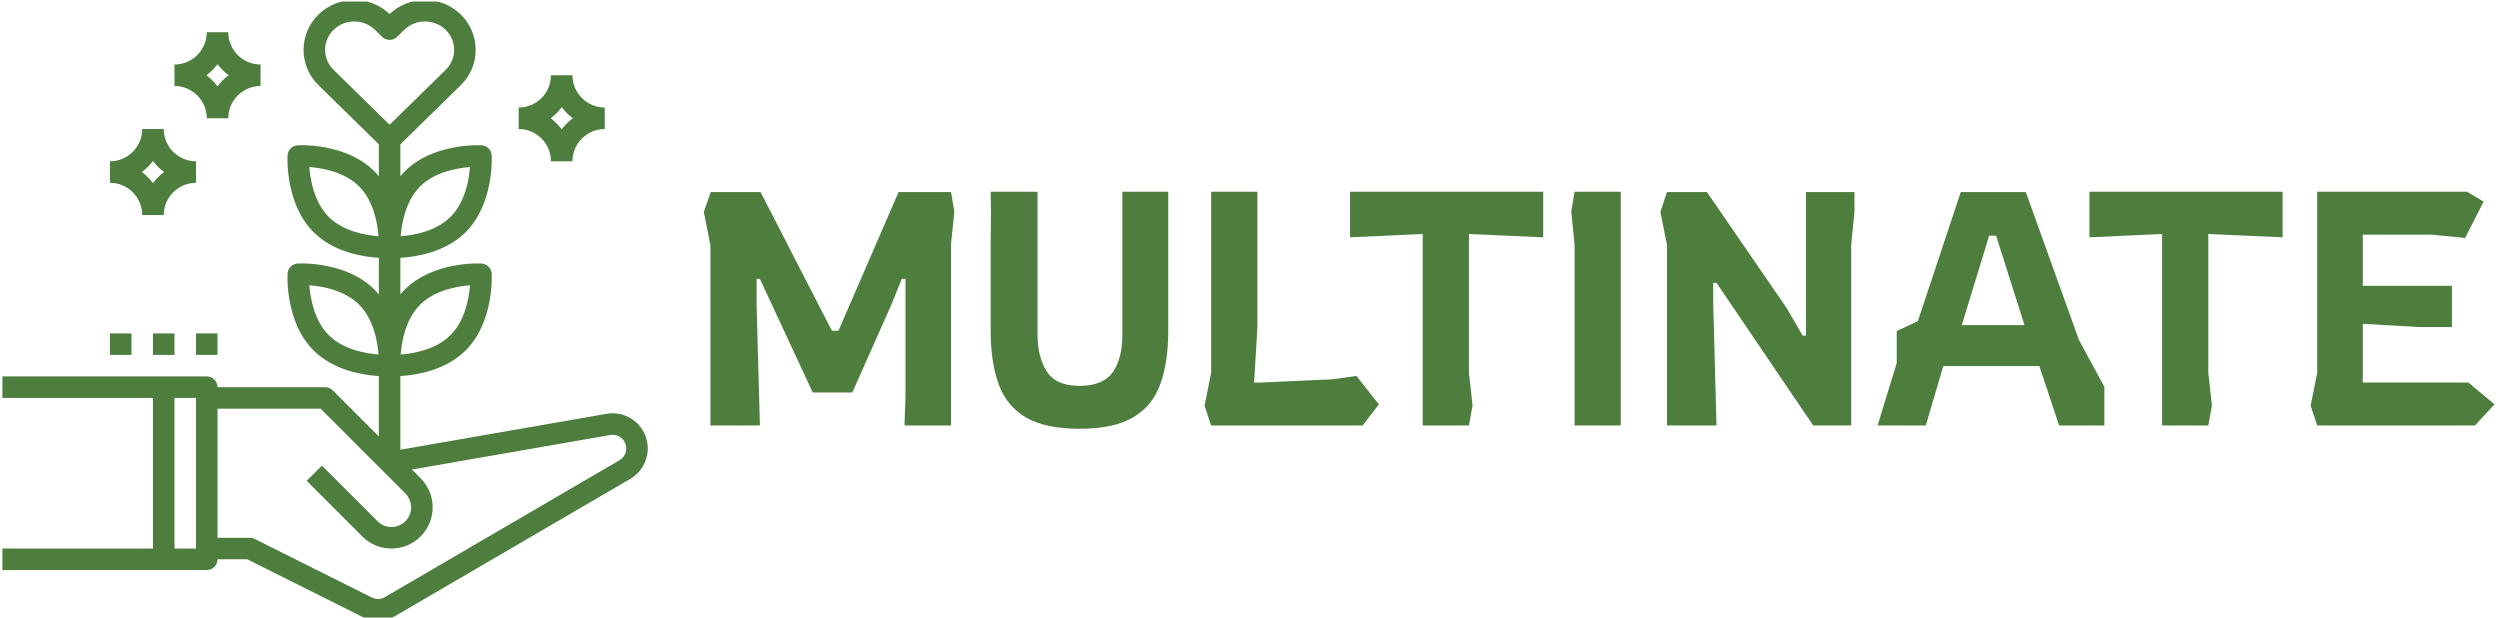 <svg xmlns="http://www.w3.org/2000/svg" version="1.1" xmlns:xlink="http://www.w3.org/1999/xlink" xmlns:svgjs="http://svgjs.dev/svgjs" width="1000" height="247" viewBox="0 0 1000 247"><g transform="matrix(1,0,0,1,-0.606,0.603)"><svg viewBox="0 0 396 98" data-background-color="#ffffff" preserveAspectRatio="xMidYMid meet" height="247" width="1000" xmlns="http://www.w3.org/2000/svg" xmlns:xlink="http://www.w3.org/1999/xlink"><g id="tight-bounds" transform="matrix(1,0,0,1,0.24,-0.239)"><svg viewBox="0 0 395.52 98.479" height="98.479" width="395.52"><g><svg viewBox="0 0 550.413 137.045" height="98.479" width="395.52"><g transform="matrix(1,0,0,1,154.893,42.349)"><svg viewBox="0 0 395.52 52.347" height="52.347" width="395.52"><g id="textblocktransform"><svg viewBox="0 0 395.52 52.347" height="52.347" width="395.52" id="textblock"><g><svg viewBox="0 0 395.52 52.347" height="52.347" width="395.52"><g transform="matrix(1,0,0,1,0,0)"><svg width="395.52" viewBox="3 -35.4 271.23 35.9" height="52.347" data-palette-color="#4d7e3e"><path d="M11.5 0L4 0 4-27.35 3-32.35 4.05-35.35 11.6-35.35 22.4-14.35 23.4-14.35 32.5-35.35 40.45-35.35 40.95-32.35 40.45-27.55 40.45 0 33.4 0 33.55-4.25 33.55-22.2 33-22.2 31.3-18.05 25.5-5 19.5-5 11.5-22.2 11-22.2 11-18.15 11.5 0ZM59.9 0.5L59.9 0.5Q54.75 0.5 51.82-1.2 48.9-2.9 47.67-6.23 46.45-9.55 46.45-14.35L46.45-14.35 46.45-27.35 46.5-32.4 46.45-35.4 53.55-35.4 53.55-13.85Q53.55-10.35 54.95-8.18 56.35-6 59.9-6L59.9-6Q63.45-6 64.92-8.03 66.4-10.05 66.4-13.85L66.4-13.85 66.4-35.4 73.35-35.4 73.35-14.35Q73.35-9.65 72.17-6.33 71-3 68.07-1.25 65.15 0.5 59.9 0.5ZM102.8 0L79.85 0 78.85-3 79.85-8 79.85-35.4 86.85-35.4 86.85-14.85 86.35-6.5 87.35-6.5 98.3-7 101.85-7.5 105.25-3.2 102.8 0ZM118.89 0L111.89 0 111.89-29 100.89-28.5 100.89-35.4 130.14-35.4 130.14-28.5 118.89-29 118.89-8 119.44-3 118.89 0ZM141.89 0L134.89 0 134.89-27.4 134.39-32.4 134.89-35.4 141.89-35.4 141.89 0ZM156.39 0L148.89 0 148.89-27.35 147.89-32.35 148.89-35.35 154.94-35.35 167.04-17.75 169.44-13.6 169.94-13.6 169.94-35.35 177.29-35.35 177.29-32.35 176.79-27.35 176.79 0 171.04 0 156.39-21.6 155.89-21.6 155.89-18.6 156.39 0ZM188.09 0L180.79 0 183.69-9.45 183.69-14.3 186.89-15.8 193.39-35.35 203.24-35.35 211.29-12.95 215.14-5.85 215.14 0 208.29 0 205.29-9 190.74-9 188.09 0ZM197.69-28.75L193.54-15.2 203.04-15.2 198.74-28.75 197.69-28.75ZM230.88 0L223.88 0 223.88-29 212.88-28.5 212.88-35.4 242.13-35.4 242.13-28.5 230.88-29 230.88-8 231.43-3 230.88 0ZM271.28 0L247.38 0 246.38-3 247.38-8 247.38-35.4 270.08-35.4 272.58-33.9 269.78-28.4 264.78-28.9 254.28-28.9 254.28-21.15 267.78-21.15 267.78-14.9 262.88-14.9 254.28-15.4 254.28-6.5 270.28-6.5 274.23-3.2 271.28 0Z" opacity="1" transform="matrix(1,0,0,1,0,0)" fill="#4d7e3e" class="undefined-text-0" data-fill-palette-color="primary" id="text-0"></path></svg></g></svg></g></svg></g></svg></g><g><svg viewBox="0 0 142.535 137.045" height="137.045" width="142.535"><g><svg xmlns="http://www.w3.org/2000/svg" xmlns:xlink="http://www.w3.org/1999/xlink" version="1.1" x="0" y="0" viewBox="2 2.004 60 57.689" style="enable-background:new 0 0 64 64;" xml:space="preserve" height="137.045" width="142.535" class="icon-icon-0" data-fill-palette-color="accent" id="icon-0"><path d="M60.835 41.195c-0.738-0.623-1.713-0.884-2.663-0.719L39 43.811v-6.844c1.478-0.09 4.199-0.517 6.076-2.393 2.63-2.628 2.424-6.944 2.413-7.126-0.027-0.51-0.434-0.916-0.943-0.943-0.181-0.016-4.499-0.216-7.126 2.412-0.15 0.15-0.288 0.307-0.42 0.466v-3.409c1.478-0.09 4.199-0.517 6.076-2.393 2.63-2.628 2.424-6.944 2.413-7.126-0.027-0.51-0.434-0.916-0.943-0.943-0.181-0.014-4.499-0.216-7.126 2.413-0.15 0.15-0.288 0.307-0.42 0.466v-2.97l5.612-5.496C45.507 9.049 46 7.881 46 6.639c0-1.243-0.493-2.411-1.388-3.287 0-0.001-0.001-0.001-0.001-0.001C42.791 1.569 39.838 1.556 38 3.31c-1.839-1.755-4.791-1.741-6.612 0.042C30.493 4.228 30 5.396 30 6.639c0 1.242 0.493 2.41 1.389 3.287L37 15.42v2.97c-0.132-0.16-0.27-0.316-0.42-0.466-2.627-2.63-6.945-2.427-7.126-2.413-0.51 0.027-0.916 0.434-0.943 0.943-0.011 0.182-0.217 4.498 2.413 7.126 1.877 1.878 4.598 2.304 6.076 2.393v3.409c-0.132-0.16-0.27-0.317-0.42-0.466-2.628-2.628-6.943-2.427-7.126-2.412-0.51 0.027-0.916 0.434-0.943 0.943-0.011 0.182-0.217 4.498 2.413 7.126 1.877 1.878 4.598 2.304 6.076 2.393v5.619l-4.293-4.293C32.52 38.105 32.266 38 32 38H22c0-0.553-0.447-1-1-1h-4H2v2h14v14H2v2h15 4c0.553 0 1-0.447 1-1h2.764l10.691 5.346c0.462 0.231 0.963 0.347 1.462 0.347 0.569 0 1.137-0.149 1.646-0.446L60.379 46.52c1-0.583 1.621-1.664 1.621-2.822C62 42.73 61.575 41.818 60.835 41.195zM40.834 30.33c1.348-1.348 3.424-1.71 4.635-1.803-0.091 1.208-0.451 3.276-1.807 4.632-1.348 1.348-3.424 1.71-4.634 1.803C39.119 33.754 39.479 31.686 40.834 30.33zM40.834 19.338c1.348-1.349 3.424-1.711 4.635-1.804-0.091 1.208-0.451 3.276-1.807 4.632-1.347 1.347-3.42 1.709-4.631 1.803C39.125 22.758 39.487 20.685 40.834 19.338zM32.338 22.166c-1.349-1.348-1.711-3.424-1.804-4.635 1.208 0.091 3.276 0.451 4.632 1.807 1.347 1.347 1.709 3.42 1.803 4.631C35.758 23.875 33.685 23.513 32.338 22.166zM32.338 33.159c-1.349-1.348-1.711-3.425-1.804-4.635 1.208 0.091 3.276 0.45 4.632 1.806 1.347 1.348 1.709 3.421 1.803 4.632C35.758 34.868 33.685 34.506 32.338 33.159zM20 53h-2V39h2V53zM32 6.639c0-0.701 0.28-1.361 0.787-1.858 0.532-0.521 1.23-0.781 1.929-0.781 0.697 0 1.396 0.261 1.928 0.781l0.657 0.644c0.389 0.381 1.01 0.381 1.398 0l0.657-0.644c1.063-1.04 2.792-1.04 3.855-0.001C43.72 5.277 44 5.938 44 6.639c0 0.7-0.28 1.36-0.787 1.857L38 13.601l-5.212-5.104C32.28 7.999 32 7.339 32 6.639zM59.371 44.792L37.556 57.519c-0.37 0.217-0.821 0.23-1.206 0.038l-10.902-5.451C25.309 52.036 25.155 52 25 52h-3V40h9.586l7.879 7.879C39.805 48.219 40 48.69 40 49.172 40 50.18 39.18 51 38.172 51c-0.481 0-0.953-0.195-1.293-0.535l-5.172-5.172-1.414 1.414 5.172 5.172C36.188 52.602 37.149 53 38.172 53 40.282 53 42 51.282 42 49.172c0-1.022-0.398-1.984-1.121-2.707l-0.81-0.81 18.444-3.208c0.372-0.067 0.747 0.037 1.034 0.279C59.835 42.968 60 43.322 60 43.697 60 44.146 59.759 44.566 59.371 44.792z" fill="#4d7e3e" data-fill-palette-color="accent"></path><path d="M21 13h2c0-1.654 1.346-3 3-3V8c-1.654 0-3-1.346-3-3h-2c0 1.654-1.346 3-3 3v2C19.654 10 21 11.346 21 13zM22 7.969C22.292 8.362 22.638 8.708 23.031 9 22.638 9.292 22.292 9.638 22 10.031 21.708 9.638 21.362 9.292 20.969 9 21.362 8.708 21.708 8.362 22 7.969z" fill="#4d7e3e" data-fill-palette-color="accent"></path><path d="M15 22h2c0-1.654 1.346-3 3-3v-2c-1.654 0-3-1.346-3-3h-2c0 1.654-1.346 3-3 3v2C13.654 19 15 20.346 15 22zM16 16.969c0.292 0.393 0.638 0.739 1.031 1.031-0.393 0.292-0.739 0.638-1.031 1.031-0.292-0.393-0.638-0.739-1.031-1.031C15.362 17.708 15.708 17.362 16 16.969z" fill="#4d7e3e" data-fill-palette-color="accent"></path><path d="M53 17h2c0-1.654 1.346-3 3-3v-2c-1.654 0-3-1.346-3-3h-2c0 1.654-1.346 3-3 3v2C51.654 14 53 15.346 53 17zM54 11.969c0.292 0.393 0.638 0.739 1.031 1.031-0.393 0.292-0.739 0.638-1.031 1.031-0.292-0.393-0.638-0.739-1.031-1.031C53.362 12.708 53.708 12.362 54 11.969z" fill="#4d7e3e" data-fill-palette-color="accent"></path><rect x="20" y="33" width="2" height="2" fill="#4d7e3e" data-fill-palette-color="accent"></rect><rect x="16" y="33" width="2" height="2" fill="#4d7e3e" data-fill-palette-color="accent"></rect><rect x="12" y="33" width="2" height="2" fill="#4d7e3e" data-fill-palette-color="accent"></rect></svg></g></svg></g></svg></g><defs></defs></svg><rect width="395.52" height="98.479" fill="none" stroke="none" visibility="hidden"></rect></g></svg></g></svg>